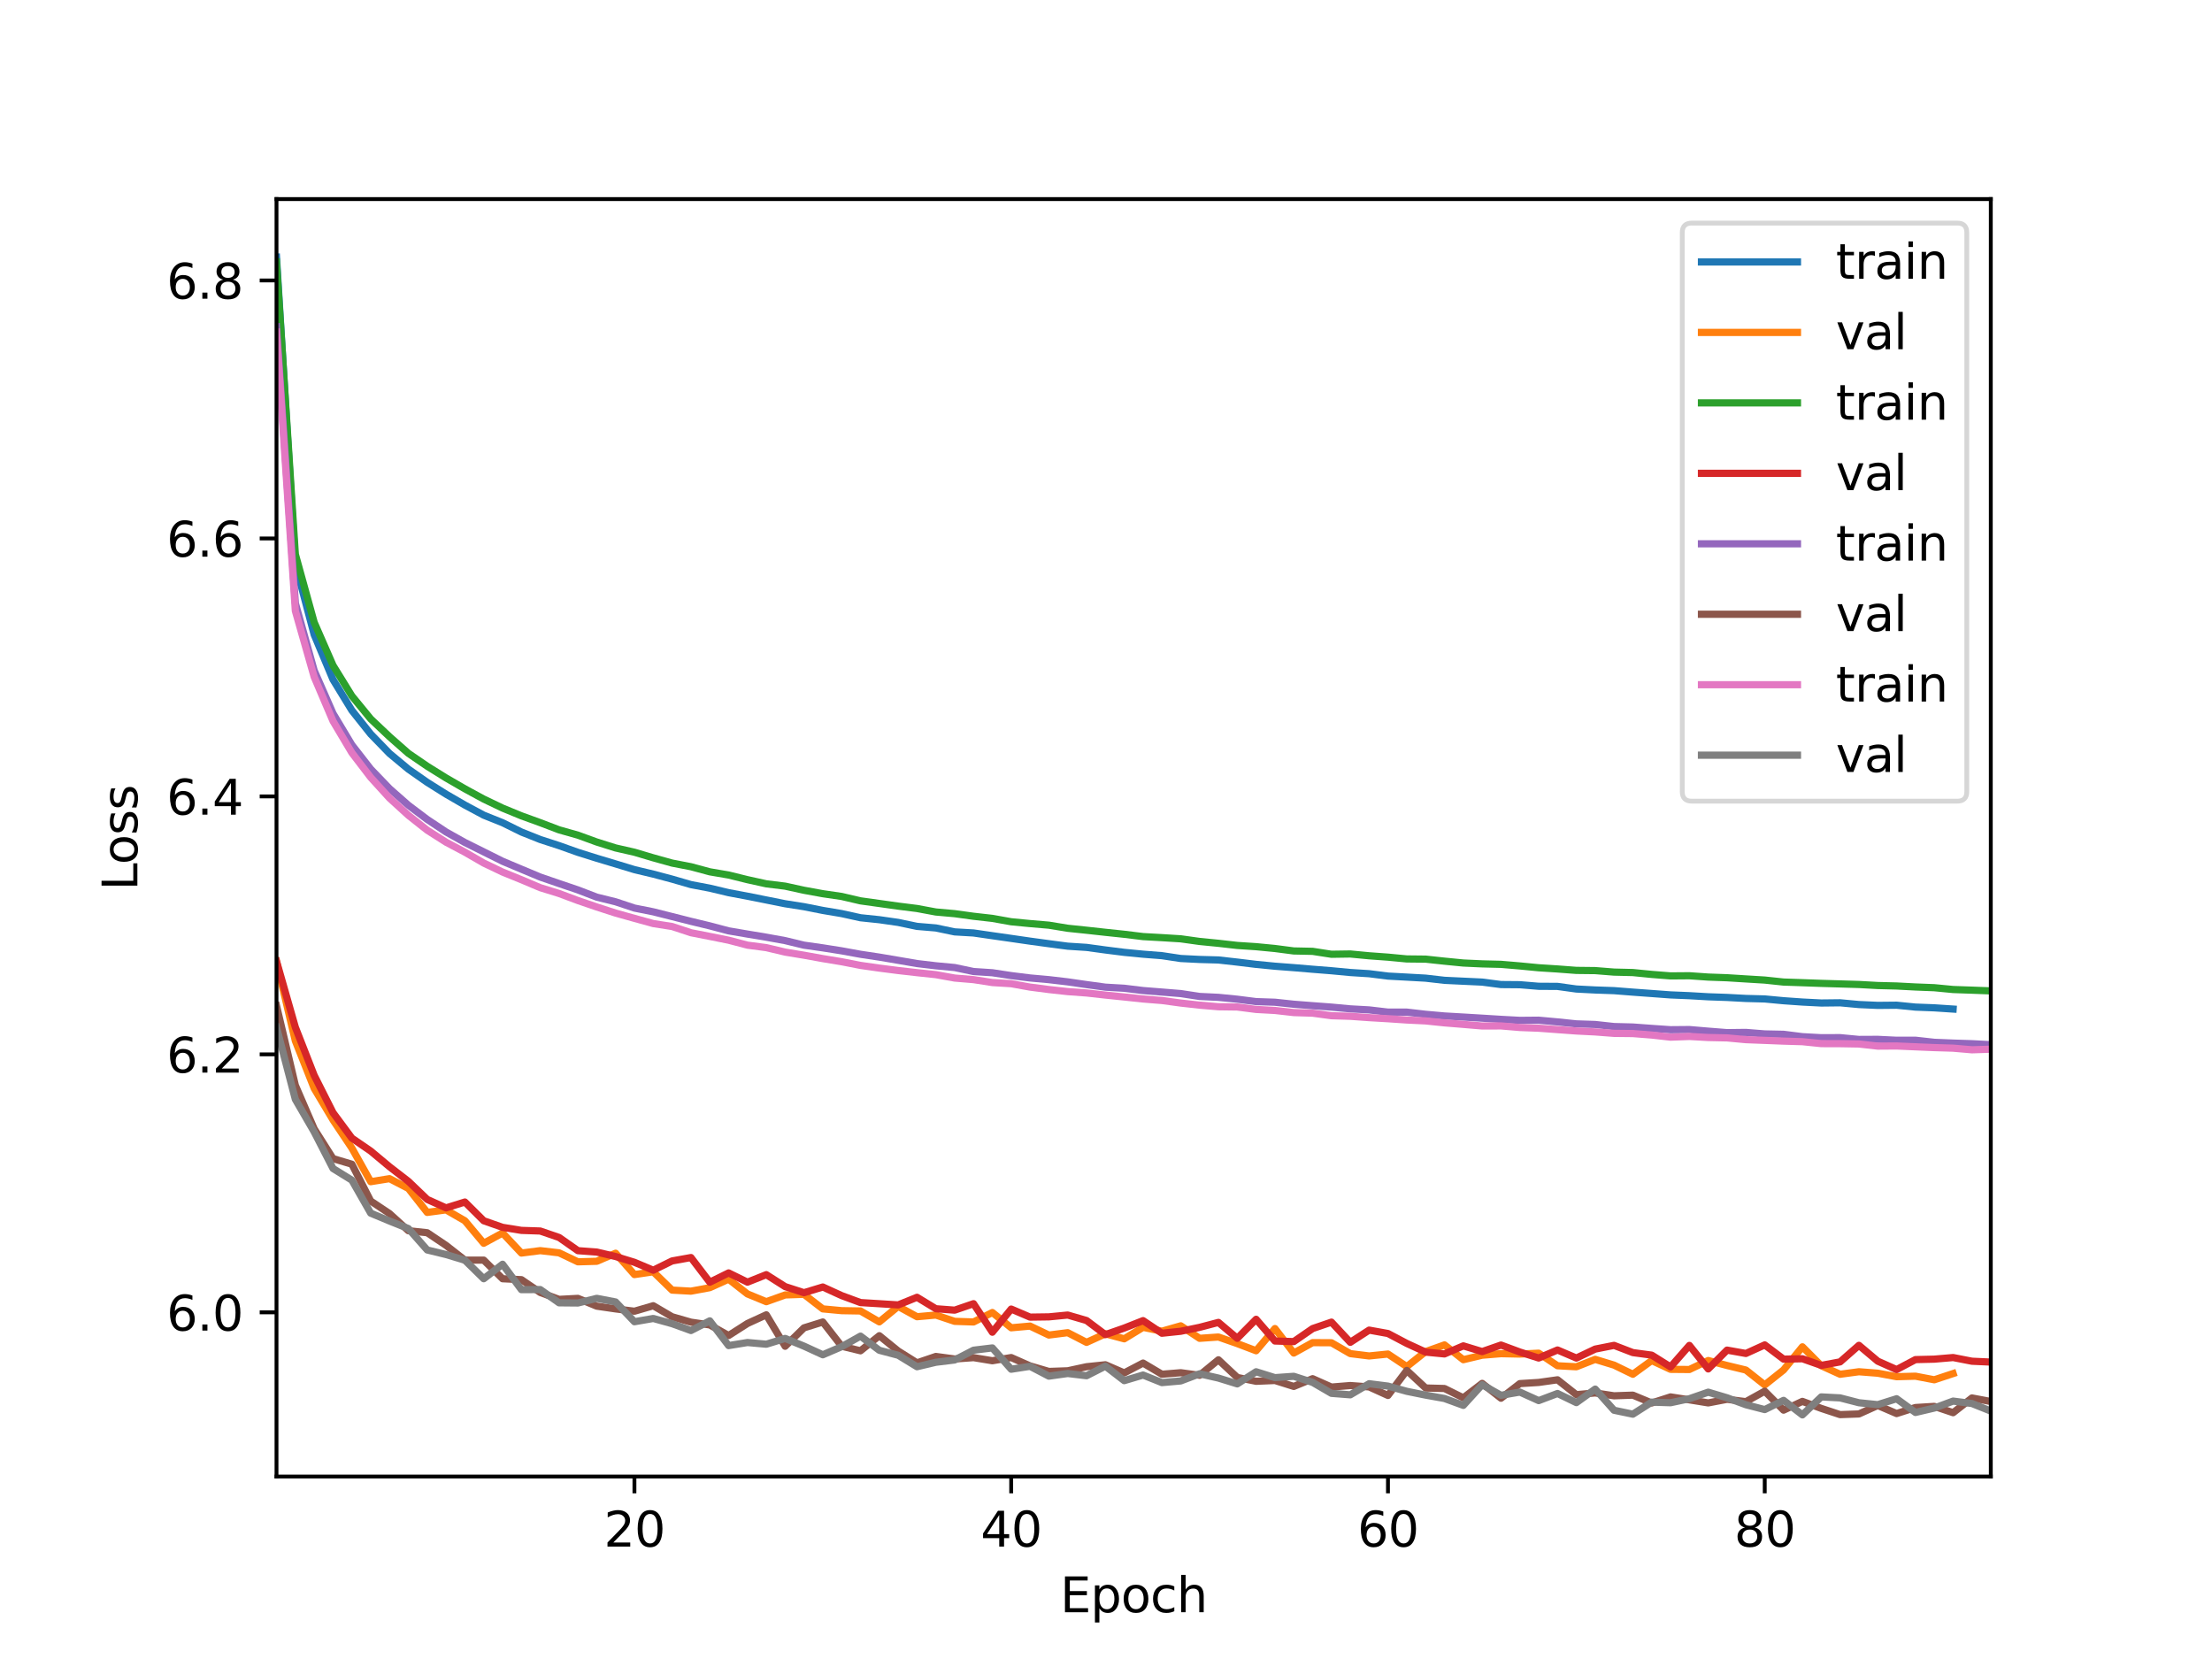 <?xml version="1.0" encoding="utf-8" standalone="no"?>
<!DOCTYPE svg PUBLIC "-//W3C//DTD SVG 1.1//EN"
  "http://www.w3.org/Graphics/SVG/1.1/DTD/svg11.dtd">
<svg xmlns:xlink="http://www.w3.org/1999/xlink" width="460.8pt" height="345.6pt" viewBox="0 0 460.8 345.6" xmlns="http://www.w3.org/2000/svg" version="1.1">
 <defs>
  <style type="text/css">*{stroke-linejoin: round; stroke-linecap: butt}</style>
 </defs>
 <g id="figure_1">
  <g id="patch_1">
   <path d="M 0 345.6 
L 460.8 345.6 
L 460.8 0 
L 0 0 
z
" style="fill: #ffffff"/>
  </g>
  <g id="axes_1">
   <g id="patch_2">
    <path d="M 57.6 307.584 
L 414.72 307.584 
L 414.72 41.472 
L 57.6 41.472 
z
" style="fill: #ffffff"/>
   </g>
   <g id="matplotlib.axis_1">
    <g id="xtick_1">
     <g id="line2d_1">
      <defs>
       <path id="m339aebf3b9" d="M 0 0 
L 0 3.5 
" style="stroke: #000000; stroke-width: 0.8"/>
      </defs>
      <g>
       <use xlink:href="#m339aebf3b9" x="132.164" y="307.584" style="stroke: #000000; stroke-width: 0.8"/>
      </g>
     </g>
     <g id="text_1">
      <!-- 20 -->
      <g transform="translate(125.801 322.182) scale(0.1 -0.1)">
       <defs>
        <path id="DejaVuSans-32" d="M 1228 531 
L 3431 531 
L 3431 0 
L 469 0 
L 469 531 
Q 828 903 1448 1529 
Q 2069 2156 2228 2338 
Q 2531 2678 2651 2914 
Q 2772 3150 2772 3378 
Q 2772 3750 2511 3984 
Q 2250 4219 1831 4219 
Q 1534 4219 1204 4116 
Q 875 4013 500 3803 
L 500 4441 
Q 881 4594 1212 4672 
Q 1544 4750 1819 4750 
Q 2544 4750 2975 4387 
Q 3406 4025 3406 3419 
Q 3406 3131 3298 2873 
Q 3191 2616 2906 2266 
Q 2828 2175 2409 1742 
Q 1991 1309 1228 531 
z
" transform="scale(0.016)"/>
        <path id="DejaVuSans-30" d="M 2034 4250 
Q 1547 4250 1301 3770 
Q 1056 3291 1056 2328 
Q 1056 1369 1301 889 
Q 1547 409 2034 409 
Q 2525 409 2770 889 
Q 3016 1369 3016 2328 
Q 3016 3291 2770 3770 
Q 2525 4250 2034 4250 
z
M 2034 4750 
Q 2819 4750 3233 4129 
Q 3647 3509 3647 2328 
Q 3647 1150 3233 529 
Q 2819 -91 2034 -91 
Q 1250 -91 836 529 
Q 422 1150 422 2328 
Q 422 3509 836 4129 
Q 1250 4750 2034 4750 
z
" transform="scale(0.016)"/>
       </defs>
       <use xlink:href="#DejaVuSans-32"/>
       <use xlink:href="#DejaVuSans-30" x="63.623"/>
      </g>
     </g>
    </g>
    <g id="xtick_2">
     <g id="line2d_2">
      <g>
       <use xlink:href="#m339aebf3b9" x="210.651" y="307.584" style="stroke: #000000; stroke-width: 0.8"/>
      </g>
     </g>
     <g id="text_2">
      <!-- 40 -->
      <g transform="translate(204.289 322.182) scale(0.1 -0.1)">
       <defs>
        <path id="DejaVuSans-34" d="M 2419 4116 
L 825 1625 
L 2419 1625 
L 2419 4116 
z
M 2253 4666 
L 3047 4666 
L 3047 1625 
L 3713 1625 
L 3713 1100 
L 3047 1100 
L 3047 0 
L 2419 0 
L 2419 1100 
L 313 1100 
L 313 1709 
L 2253 4666 
z
" transform="scale(0.016)"/>
       </defs>
       <use xlink:href="#DejaVuSans-34"/>
       <use xlink:href="#DejaVuSans-30" x="63.623"/>
      </g>
     </g>
    </g>
    <g id="xtick_3">
     <g id="line2d_3">
      <g>
       <use xlink:href="#m339aebf3b9" x="289.139" y="307.584" style="stroke: #000000; stroke-width: 0.8"/>
      </g>
     </g>
     <g id="text_3">
      <!-- 60 -->
      <g transform="translate(282.777 322.182) scale(0.1 -0.1)">
       <defs>
        <path id="DejaVuSans-36" d="M 2113 2584 
Q 1688 2584 1439 2293 
Q 1191 2003 1191 1497 
Q 1191 994 1439 701 
Q 1688 409 2113 409 
Q 2538 409 2786 701 
Q 3034 994 3034 1497 
Q 3034 2003 2786 2293 
Q 2538 2584 2113 2584 
z
M 3366 4563 
L 3366 3988 
Q 3128 4100 2886 4159 
Q 2644 4219 2406 4219 
Q 1781 4219 1451 3797 
Q 1122 3375 1075 2522 
Q 1259 2794 1537 2939 
Q 1816 3084 2150 3084 
Q 2853 3084 3261 2657 
Q 3669 2231 3669 1497 
Q 3669 778 3244 343 
Q 2819 -91 2113 -91 
Q 1303 -91 875 529 
Q 447 1150 447 2328 
Q 447 3434 972 4092 
Q 1497 4750 2381 4750 
Q 2619 4750 2861 4703 
Q 3103 4656 3366 4563 
z
" transform="scale(0.016)"/>
       </defs>
       <use xlink:href="#DejaVuSans-36"/>
       <use xlink:href="#DejaVuSans-30" x="63.623"/>
      </g>
     </g>
    </g>
    <g id="xtick_4">
     <g id="line2d_4">
      <g>
       <use xlink:href="#m339aebf3b9" x="367.627" y="307.584" style="stroke: #000000; stroke-width: 0.8"/>
      </g>
     </g>
     <g id="text_4">
      <!-- 80 -->
      <g transform="translate(361.265 322.182) scale(0.1 -0.1)">
       <defs>
        <path id="DejaVuSans-38" d="M 2034 2216 
Q 1584 2216 1326 1975 
Q 1069 1734 1069 1313 
Q 1069 891 1326 650 
Q 1584 409 2034 409 
Q 2484 409 2743 651 
Q 3003 894 3003 1313 
Q 3003 1734 2745 1975 
Q 2488 2216 2034 2216 
z
M 1403 2484 
Q 997 2584 770 2862 
Q 544 3141 544 3541 
Q 544 4100 942 4425 
Q 1341 4750 2034 4750 
Q 2731 4750 3128 4425 
Q 3525 4100 3525 3541 
Q 3525 3141 3298 2862 
Q 3072 2584 2669 2484 
Q 3125 2378 3379 2068 
Q 3634 1759 3634 1313 
Q 3634 634 3220 271 
Q 2806 -91 2034 -91 
Q 1263 -91 848 271 
Q 434 634 434 1313 
Q 434 1759 690 2068 
Q 947 2378 1403 2484 
z
M 1172 3481 
Q 1172 3119 1398 2916 
Q 1625 2713 2034 2713 
Q 2441 2713 2670 2916 
Q 2900 3119 2900 3481 
Q 2900 3844 2670 4047 
Q 2441 4250 2034 4250 
Q 1625 4250 1398 4047 
Q 1172 3844 1172 3481 
z
" transform="scale(0.016)"/>
       </defs>
       <use xlink:href="#DejaVuSans-38"/>
       <use xlink:href="#DejaVuSans-30" x="63.623"/>
      </g>
     </g>
    </g>
    <g id="text_5">
     <!-- Epoch -->
     <g transform="translate(220.849 335.861) scale(0.1 -0.1)">
      <defs>
       <path id="DejaVuSans-45" d="M 628 4666 
L 3578 4666 
L 3578 4134 
L 1259 4134 
L 1259 2753 
L 3481 2753 
L 3481 2222 
L 1259 2222 
L 1259 531 
L 3634 531 
L 3634 0 
L 628 0 
L 628 4666 
z
" transform="scale(0.016)"/>
       <path id="DejaVuSans-70" d="M 1159 525 
L 1159 -1331 
L 581 -1331 
L 581 3500 
L 1159 3500 
L 1159 2969 
Q 1341 3281 1617 3432 
Q 1894 3584 2278 3584 
Q 2916 3584 3314 3078 
Q 3713 2572 3713 1747 
Q 3713 922 3314 415 
Q 2916 -91 2278 -91 
Q 1894 -91 1617 61 
Q 1341 213 1159 525 
z
M 3116 1747 
Q 3116 2381 2855 2742 
Q 2594 3103 2138 3103 
Q 1681 3103 1420 2742 
Q 1159 2381 1159 1747 
Q 1159 1113 1420 752 
Q 1681 391 2138 391 
Q 2594 391 2855 752 
Q 3116 1113 3116 1747 
z
" transform="scale(0.016)"/>
       <path id="DejaVuSans-6f" d="M 1959 3097 
Q 1497 3097 1228 2736 
Q 959 2375 959 1747 
Q 959 1119 1226 758 
Q 1494 397 1959 397 
Q 2419 397 2687 759 
Q 2956 1122 2956 1747 
Q 2956 2369 2687 2733 
Q 2419 3097 1959 3097 
z
M 1959 3584 
Q 2709 3584 3137 3096 
Q 3566 2609 3566 1747 
Q 3566 888 3137 398 
Q 2709 -91 1959 -91 
Q 1206 -91 779 398 
Q 353 888 353 1747 
Q 353 2609 779 3096 
Q 1206 3584 1959 3584 
z
" transform="scale(0.016)"/>
       <path id="DejaVuSans-63" d="M 3122 3366 
L 3122 2828 
Q 2878 2963 2633 3030 
Q 2388 3097 2138 3097 
Q 1578 3097 1268 2742 
Q 959 2388 959 1747 
Q 959 1106 1268 751 
Q 1578 397 2138 397 
Q 2388 397 2633 464 
Q 2878 531 3122 666 
L 3122 134 
Q 2881 22 2623 -34 
Q 2366 -91 2075 -91 
Q 1284 -91 818 406 
Q 353 903 353 1747 
Q 353 2603 823 3093 
Q 1294 3584 2113 3584 
Q 2378 3584 2631 3529 
Q 2884 3475 3122 3366 
z
" transform="scale(0.016)"/>
       <path id="DejaVuSans-68" d="M 3513 2113 
L 3513 0 
L 2938 0 
L 2938 2094 
Q 2938 2591 2744 2837 
Q 2550 3084 2163 3084 
Q 1697 3084 1428 2787 
Q 1159 2491 1159 1978 
L 1159 0 
L 581 0 
L 581 4863 
L 1159 4863 
L 1159 2956 
Q 1366 3272 1645 3428 
Q 1925 3584 2291 3584 
Q 2894 3584 3203 3211 
Q 3513 2838 3513 2113 
z
" transform="scale(0.016)"/>
      </defs>
      <use xlink:href="#DejaVuSans-45"/>
      <use xlink:href="#DejaVuSans-70" x="63.184"/>
      <use xlink:href="#DejaVuSans-6f" x="126.66"/>
      <use xlink:href="#DejaVuSans-63" x="187.842"/>
      <use xlink:href="#DejaVuSans-68" x="242.822"/>
     </g>
    </g>
   </g>
   <g id="matplotlib.axis_2">
    <g id="ytick_1">
     <g id="line2d_5">
      <defs>
       <path id="mb0c430138a" d="M 0 0 
L -3.5 0 
" style="stroke: #000000; stroke-width: 0.8"/>
      </defs>
      <g>
       <use xlink:href="#mb0c430138a" x="57.6" y="273.384" style="stroke: #000000; stroke-width: 0.8"/>
      </g>
     </g>
     <g id="text_6">
      <!-- 6.0 -->
      <g transform="translate(34.697 277.183) scale(0.1 -0.1)">
       <defs>
        <path id="DejaVuSans-2e" d="M 684 794 
L 1344 794 
L 1344 0 
L 684 0 
L 684 794 
z
" transform="scale(0.016)"/>
       </defs>
       <use xlink:href="#DejaVuSans-36"/>
       <use xlink:href="#DejaVuSans-2e" x="63.623"/>
       <use xlink:href="#DejaVuSans-30" x="95.41"/>
      </g>
     </g>
    </g>
    <g id="ytick_2">
     <g id="line2d_6">
      <g>
       <use xlink:href="#mb0c430138a" x="57.6" y="219.644" style="stroke: #000000; stroke-width: 0.8"/>
      </g>
     </g>
     <g id="text_7">
      <!-- 6.2 -->
      <g transform="translate(34.697 223.444) scale(0.1 -0.1)">
       <use xlink:href="#DejaVuSans-36"/>
       <use xlink:href="#DejaVuSans-2e" x="63.623"/>
       <use xlink:href="#DejaVuSans-32" x="95.41"/>
      </g>
     </g>
    </g>
    <g id="ytick_3">
     <g id="line2d_7">
      <g>
       <use xlink:href="#mb0c430138a" x="57.6" y="165.905" style="stroke: #000000; stroke-width: 0.8"/>
      </g>
     </g>
     <g id="text_8">
      <!-- 6.4 -->
      <g transform="translate(34.697 169.704) scale(0.1 -0.1)">
       <use xlink:href="#DejaVuSans-36"/>
       <use xlink:href="#DejaVuSans-2e" x="63.623"/>
       <use xlink:href="#DejaVuSans-34" x="95.41"/>
      </g>
     </g>
    </g>
    <g id="ytick_4">
     <g id="line2d_8">
      <g>
       <use xlink:href="#mb0c430138a" x="57.6" y="112.166" style="stroke: #000000; stroke-width: 0.8"/>
      </g>
     </g>
     <g id="text_9">
      <!-- 6.6 -->
      <g transform="translate(34.697 115.965) scale(0.1 -0.1)">
       <use xlink:href="#DejaVuSans-36"/>
       <use xlink:href="#DejaVuSans-2e" x="63.623"/>
       <use xlink:href="#DejaVuSans-36" x="95.41"/>
      </g>
     </g>
    </g>
    <g id="ytick_5">
     <g id="line2d_9">
      <g>
       <use xlink:href="#mb0c430138a" x="57.6" y="58.427" style="stroke: #000000; stroke-width: 0.8"/>
      </g>
     </g>
     <g id="text_10">
      <!-- 6.8 -->
      <g transform="translate(34.697 62.226) scale(0.1 -0.1)">
       <use xlink:href="#DejaVuSans-36"/>
       <use xlink:href="#DejaVuSans-2e" x="63.623"/>
       <use xlink:href="#DejaVuSans-38" x="95.41"/>
      </g>
     </g>
    </g>
    <g id="text_11">
     <!-- Loss -->
     <g transform="translate(28.617 185.495) rotate(-90) scale(0.1 -0.1)">
      <defs>
       <path id="DejaVuSans-4c" d="M 628 4666 
L 1259 4666 
L 1259 531 
L 3531 531 
L 3531 0 
L 628 0 
L 628 4666 
z
" transform="scale(0.016)"/>
       <path id="DejaVuSans-73" d="M 2834 3397 
L 2834 2853 
Q 2591 2978 2328 3040 
Q 2066 3103 1784 3103 
Q 1356 3103 1142 2972 
Q 928 2841 928 2578 
Q 928 2378 1081 2264 
Q 1234 2150 1697 2047 
L 1894 2003 
Q 2506 1872 2764 1633 
Q 3022 1394 3022 966 
Q 3022 478 2636 193 
Q 2250 -91 1575 -91 
Q 1294 -91 989 -36 
Q 684 19 347 128 
L 347 722 
Q 666 556 975 473 
Q 1284 391 1588 391 
Q 1994 391 2212 530 
Q 2431 669 2431 922 
Q 2431 1156 2273 1281 
Q 2116 1406 1581 1522 
L 1381 1569 
Q 847 1681 609 1914 
Q 372 2147 372 2553 
Q 372 3047 722 3315 
Q 1072 3584 1716 3584 
Q 2034 3584 2315 3537 
Q 2597 3491 2834 3397 
z
" transform="scale(0.016)"/>
      </defs>
      <use xlink:href="#DejaVuSans-4c"/>
      <use xlink:href="#DejaVuSans-6f" x="53.963"/>
      <use xlink:href="#DejaVuSans-73" x="115.145"/>
      <use xlink:href="#DejaVuSans-73" x="167.244"/>
     </g>
    </g>
   </g>
   <g id="line2d_10">
    <path d="M 57.6 53.568 
L 61.524 117.425 
L 65.449 132.219 
L 69.373 141.564 
L 73.298 147.985 
L 77.222 152.917 
L 81.146 156.962 
L 85.071 160.227 
L 88.995 162.974 
L 92.92 165.438 
L 96.844 167.711 
L 100.768 169.814 
L 104.693 171.384 
L 108.617 173.322 
L 112.542 174.886 
L 116.466 176.16 
L 120.39 177.559 
L 124.315 178.79 
L 128.239 179.966 
L 132.164 181.161 
L 136.088 182.096 
L 140.012 183.139 
L 143.937 184.279 
L 147.861 185.024 
L 151.785 185.959 
L 155.71 186.695 
L 159.634 187.481 
L 163.559 188.266 
L 167.483 188.881 
L 171.407 189.657 
L 175.332 190.319 
L 179.256 191.183 
L 183.181 191.593 
L 187.105 192.154 
L 191.029 192.98 
L 194.954 193.31 
L 198.878 194.128 
L 202.803 194.354 
L 206.727 194.925 
L 210.651 195.487 
L 214.576 196.056 
L 218.5 196.591 
L 222.425 197.107 
L 226.349 197.361 
L 230.273 197.897 
L 234.198 198.393 
L 238.122 198.774 
L 242.047 199.082 
L 245.971 199.674 
L 249.895 199.871 
L 253.82 199.98 
L 257.744 200.42 
L 261.669 200.898 
L 265.593 201.28 
L 269.517 201.58 
L 273.442 201.91 
L 277.366 202.222 
L 281.291 202.592 
L 285.215 202.841 
L 289.139 203.337 
L 293.064 203.548 
L 296.988 203.768 
L 300.913 204.22 
L 304.837 204.405 
L 308.761 204.589 
L 312.686 205.1 
L 316.61 205.133 
L 320.535 205.461 
L 324.459 205.486 
L 328.383 206.031 
L 332.308 206.231 
L 336.232 206.369 
L 340.156 206.678 
L 344.081 206.965 
L 348.005 207.256 
L 351.93 207.42 
L 355.854 207.648 
L 359.778 207.785 
L 363.703 207.996 
L 367.627 208.099 
L 371.552 208.468 
L 375.476 208.744 
L 379.4 208.944 
L 383.325 208.9 
L 387.249 209.265 
L 391.174 209.441 
L 395.098 209.403 
L 399.022 209.796 
L 402.947 209.948 
L 406.871 210.207 
" clip-path="url(#p0aec93b934)" style="fill: none; stroke: #1f77b4; stroke-width: 1.5; stroke-linecap: square"/>
   </g>
   <g id="line2d_11">
    <path d="M 57.6 200.281 
L 61.524 216.828 
L 65.449 226.728 
L 69.373 233.307 
L 73.298 239.169 
L 77.222 246.166 
L 81.146 245.536 
L 85.071 247.573 
L 88.995 252.565 
L 92.92 252.041 
L 96.844 254.307 
L 100.768 258.994 
L 104.693 256.859 
L 108.617 261.033 
L 112.542 260.531 
L 116.466 260.988 
L 120.39 262.86 
L 124.315 262.751 
L 128.239 261.07 
L 132.164 265.518 
L 136.088 264.937 
L 140.012 268.753 
L 143.937 268.971 
L 147.861 268.244 
L 151.785 266.476 
L 155.71 269.551 
L 159.634 271.166 
L 163.559 269.761 
L 167.483 269.628 
L 171.407 272.665 
L 175.332 273.034 
L 179.256 273.1 
L 183.181 275.369 
L 187.105 272.148 
L 191.029 274.298 
L 194.954 273.948 
L 198.878 275.26 
L 202.803 275.389 
L 206.727 273.42 
L 210.651 276.602 
L 214.576 276.249 
L 218.5 278.116 
L 222.425 277.62 
L 226.349 279.639 
L 230.273 277.856 
L 234.198 278.899 
L 238.122 276.507 
L 242.047 277.311 
L 245.971 276.193 
L 249.895 278.798 
L 253.82 278.524 
L 257.744 279.894 
L 261.669 281.386 
L 265.593 276.761 
L 269.517 281.865 
L 273.442 279.696 
L 277.366 279.72 
L 281.291 281.985 
L 285.215 282.469 
L 289.139 282.07 
L 293.064 284.683 
L 296.988 281.561 
L 300.913 280.167 
L 304.837 283.25 
L 308.761 282.315 
L 312.686 281.996 
L 316.61 282.078 
L 320.535 281.891 
L 324.459 284.512 
L 328.383 284.724 
L 332.308 283.182 
L 336.232 284.378 
L 340.156 286.284 
L 344.081 283.427 
L 348.005 285.258 
L 351.93 285.293 
L 355.854 283.421 
L 359.778 284.457 
L 363.703 285.404 
L 367.627 288.505 
L 371.552 285.382 
L 375.476 280.565 
L 379.4 284.502 
L 383.325 286.284 
L 387.249 285.758 
L 391.174 286.064 
L 395.098 286.791 
L 399.022 286.685 
L 402.947 287.434 
L 406.871 286.137 
" clip-path="url(#p0aec93b934)" style="fill: none; stroke: #ff7f0e; stroke-width: 1.5; stroke-linecap: square"/>
   </g>
   <g id="line2d_12">
    <path d="M 57.6 54.568 
L 61.524 115.453 
L 65.449 129.641 
L 69.373 138.617 
L 73.298 144.975 
L 77.222 149.766 
L 81.146 153.478 
L 85.071 156.936 
L 88.995 159.621 
L 92.92 162.063 
L 96.844 164.33 
L 100.768 166.461 
L 104.693 168.338 
L 108.617 169.952 
L 112.542 171.377 
L 116.466 172.87 
L 120.39 173.979 
L 124.315 175.408 
L 128.239 176.641 
L 132.164 177.534 
L 136.088 178.701 
L 140.012 179.795 
L 143.937 180.556 
L 147.861 181.613 
L 151.785 182.283 
L 155.71 183.251 
L 159.634 184.116 
L 163.559 184.599 
L 167.483 185.459 
L 171.407 186.175 
L 175.332 186.749 
L 179.256 187.663 
L 183.181 188.21 
L 187.105 188.762 
L 191.029 189.255 
L 194.954 189.984 
L 198.878 190.334 
L 202.803 190.874 
L 206.727 191.318 
L 210.651 192.018 
L 214.576 192.397 
L 218.5 192.731 
L 222.425 193.375 
L 226.349 193.784 
L 230.273 194.216 
L 234.198 194.628 
L 238.122 195.109 
L 242.047 195.328 
L 245.971 195.573 
L 249.895 196.12 
L 253.82 196.507 
L 257.744 196.952 
L 261.669 197.21 
L 265.593 197.589 
L 269.517 198.1 
L 273.442 198.182 
L 277.366 198.79 
L 281.291 198.732 
L 285.215 199.107 
L 289.139 199.392 
L 293.064 199.764 
L 296.988 199.805 
L 300.913 200.228 
L 304.837 200.613 
L 308.761 200.793 
L 312.686 200.891 
L 316.61 201.222 
L 320.535 201.602 
L 324.459 201.853 
L 328.383 202.15 
L 332.308 202.193 
L 336.232 202.505 
L 340.156 202.601 
L 344.081 202.988 
L 348.005 203.297 
L 351.93 203.267 
L 355.854 203.541 
L 359.778 203.682 
L 363.703 203.928 
L 367.627 204.165 
L 371.552 204.579 
L 375.476 204.713 
L 379.4 204.855 
L 383.325 204.969 
L 387.249 205.084 
L 391.174 205.3 
L 395.098 205.4 
L 399.022 205.604 
L 402.947 205.757 
L 406.871 206.133 
L 410.796 206.269 
L 414.72 206.419 
L 418.644 206.647 
L 422.569 206.875 
L 426.493 206.794 
L 430.418 207.072 
L 434.342 207.181 
L 438.266 207.304 
L 442.191 207.385 
L 446.115 207.604 
" clip-path="url(#p0aec93b934)" style="fill: none; stroke: #2ca02c; stroke-width: 1.5; stroke-linecap: square"/>
   </g>
   <g id="line2d_13">
    <path d="M 57.6 200.239 
L 61.524 213.994 
L 65.449 224.016 
L 69.373 231.796 
L 73.298 237.092 
L 77.222 239.785 
L 81.146 243.059 
L 85.071 246.094 
L 88.995 249.858 
L 92.92 251.627 
L 96.844 250.404 
L 100.768 254.305 
L 104.693 255.676 
L 108.617 256.311 
L 112.542 256.442 
L 116.466 257.787 
L 120.39 260.538 
L 124.315 260.827 
L 128.239 261.756 
L 132.164 262.959 
L 136.088 264.61 
L 140.012 262.676 
L 143.937 261.969 
L 147.861 267.106 
L 151.785 265.174 
L 155.71 267.099 
L 159.634 265.533 
L 163.559 268.026 
L 167.483 269.293 
L 171.407 268.106 
L 175.332 269.9 
L 179.256 271.348 
L 183.181 271.588 
L 187.105 271.835 
L 191.029 270.248 
L 194.954 272.633 
L 198.878 272.929 
L 202.803 271.582 
L 206.727 277.524 
L 210.651 272.702 
L 214.576 274.379 
L 218.5 274.326 
L 222.425 273.945 
L 226.349 275.085 
L 230.273 278.03 
L 234.198 276.66 
L 238.122 275.109 
L 242.047 277.738 
L 245.971 277.327 
L 249.895 276.512 
L 253.82 275.481 
L 257.744 278.797 
L 261.669 274.831 
L 265.593 279.358 
L 269.517 279.479 
L 273.442 276.767 
L 277.366 275.423 
L 281.291 279.629 
L 285.215 277.086 
L 289.139 277.793 
L 293.064 279.862 
L 296.988 281.669 
L 300.913 282.05 
L 304.837 280.369 
L 308.761 281.562 
L 312.686 280.196 
L 316.61 281.648 
L 320.535 282.902 
L 324.459 281.227 
L 328.383 282.905 
L 332.308 281.041 
L 336.232 280.264 
L 340.156 281.771 
L 344.081 282.298 
L 348.005 284.755 
L 351.93 280.275 
L 355.854 285.176 
L 359.778 281.253 
L 363.703 281.953 
L 367.627 280.167 
L 371.552 283.133 
L 375.476 283.053 
L 379.4 284.436 
L 383.325 283.705 
L 387.249 280.258 
L 391.174 283.56 
L 395.098 285.308 
L 399.022 283.23 
L 402.947 283.135 
L 406.871 282.801 
L 410.796 283.568 
L 414.72 283.747 
L 418.644 283.723 
L 422.569 283.663 
L 426.493 284.389 
L 430.418 285.567 
L 434.342 285.077 
L 438.266 283.027 
L 442.191 285.852 
L 446.115 287.113 
" clip-path="url(#p0aec93b934)" style="fill: none; stroke: #d62728; stroke-width: 1.5; stroke-linecap: square"/>
   </g>
   <g id="line2d_14">
    <path d="M 57.6 68.083 
L 61.524 125.64 
L 65.449 139.683 
L 69.373 148.627 
L 73.298 155.175 
L 77.222 160.21 
L 81.146 164.291 
L 85.071 167.747 
L 88.995 170.703 
L 92.92 173.313 
L 96.844 175.507 
L 100.768 177.46 
L 104.693 179.415 
L 108.617 181.068 
L 112.542 182.707 
L 116.466 184.057 
L 120.39 185.386 
L 124.315 186.892 
L 128.239 187.859 
L 132.164 189.165 
L 136.088 189.948 
L 140.012 190.937 
L 143.937 191.931 
L 147.861 192.875 
L 151.785 193.913 
L 155.71 194.584 
L 159.634 195.237 
L 163.559 195.948 
L 167.483 196.896 
L 171.407 197.456 
L 175.332 198.076 
L 179.256 198.793 
L 183.181 199.383 
L 187.105 200.049 
L 191.029 200.726 
L 194.954 201.191 
L 198.878 201.558 
L 202.803 202.386 
L 206.727 202.641 
L 210.651 203.238 
L 214.576 203.727 
L 218.5 204.079 
L 222.425 204.54 
L 226.349 205.108 
L 230.273 205.646 
L 234.198 205.872 
L 238.122 206.35 
L 242.047 206.661 
L 245.971 206.98 
L 249.895 207.579 
L 253.82 207.767 
L 257.744 208.154 
L 261.669 208.653 
L 265.593 208.783 
L 269.517 209.202 
L 273.442 209.506 
L 277.366 209.799 
L 281.291 210.165 
L 285.215 210.381 
L 289.139 210.842 
L 293.064 210.843 
L 296.988 211.297 
L 300.913 211.646 
L 304.837 211.872 
L 308.761 212.106 
L 312.686 212.35 
L 316.61 212.562 
L 320.535 212.527 
L 324.459 212.883 
L 328.383 213.29 
L 332.308 213.419 
L 336.232 213.848 
L 340.156 213.947 
L 344.081 214.236 
L 348.005 214.509 
L 351.93 214.475 
L 355.854 214.809 
L 359.778 215.118 
L 363.703 215.071 
L 367.627 215.383 
L 371.552 215.462 
L 375.476 215.959 
L 379.4 216.175 
L 383.325 216.161 
L 387.249 216.535 
L 391.174 216.516 
L 395.098 216.705 
L 399.022 216.696 
L 402.947 217.133 
L 406.871 217.296 
L 410.796 217.422 
L 414.72 217.631 
L 418.644 217.765 
L 422.569 217.859 
L 426.493 217.943 
L 430.418 218.236 
L 434.342 218.4 
L 438.266 218.549 
L 442.191 218.586 
L 446.115 218.874 
" clip-path="url(#p0aec93b934)" style="fill: none; stroke: #9467bd; stroke-width: 1.5; stroke-linecap: square"/>
   </g>
   <g id="line2d_15">
    <path d="M 57.6 209.503 
L 61.524 226.085 
L 65.449 235.159 
L 69.373 241.356 
L 73.298 242.528 
L 77.222 250.194 
L 81.146 252.816 
L 85.071 256.378 
L 88.995 256.799 
L 92.92 259.435 
L 96.844 262.507 
L 100.768 262.506 
L 104.693 266.386 
L 108.617 266.576 
L 112.542 269.249 
L 116.466 270.684 
L 120.39 270.474 
L 124.315 272.096 
L 128.239 272.668 
L 132.164 273.152 
L 136.088 272.008 
L 140.012 274.304 
L 143.937 275.433 
L 147.861 276.006 
L 151.785 278.215 
L 155.71 275.708 
L 159.634 273.902 
L 163.559 280.451 
L 167.483 276.617 
L 171.407 275.395 
L 175.332 280.441 
L 179.256 281.394 
L 183.181 278.252 
L 187.105 281.441 
L 191.029 283.904 
L 194.954 282.573 
L 198.878 283.102 
L 202.803 282.819 
L 206.727 283.467 
L 210.651 282.803 
L 214.576 284.541 
L 218.5 285.694 
L 222.425 285.56 
L 226.349 284.714 
L 230.273 284.304 
L 234.198 286.005 
L 238.122 283.95 
L 242.047 286.281 
L 245.971 285.961 
L 249.895 286.497 
L 253.82 283.27 
L 257.744 286.947 
L 261.669 287.749 
L 265.593 287.582 
L 269.517 288.817 
L 273.442 287.205 
L 277.366 288.949 
L 281.291 288.632 
L 285.215 288.918 
L 289.139 290.701 
L 293.064 285.489 
L 296.988 289.144 
L 300.913 289.25 
L 304.837 291.194 
L 308.761 288.184 
L 312.686 291.275 
L 316.61 288.23 
L 320.535 287.988 
L 324.459 287.435 
L 328.383 290.537 
L 332.308 290.172 
L 336.232 290.771 
L 340.156 290.634 
L 344.081 292.267 
L 348.005 291.002 
L 351.93 291.614 
L 355.854 292.251 
L 359.778 291.501 
L 363.703 291.992 
L 367.627 289.812 
L 371.552 293.758 
L 375.476 291.934 
L 379.4 293.394 
L 383.325 294.692 
L 387.249 294.552 
L 391.174 292.782 
L 395.098 294.469 
L 399.022 293.213 
L 402.947 292.972 
L 406.871 294.291 
L 410.796 291.22 
L 414.72 291.96 
L 418.644 294.038 
L 422.569 295.488 
L 426.493 293.539 
L 430.418 290.026 
L 434.342 294.901 
L 438.266 291.286 
L 442.191 295.44 
L 446.115 294.334 
" clip-path="url(#p0aec93b934)" style="fill: none; stroke: #8c564b; stroke-width: 1.5; stroke-linecap: square"/>
   </g>
   <g id="line2d_16">
    <path d="M 57.6 69.191 
L 61.524 127.253 
L 65.449 141.017 
L 69.373 150.22 
L 73.298 156.812 
L 77.222 161.944 
L 81.146 166.259 
L 85.071 169.841 
L 88.995 172.945 
L 92.92 175.446 
L 96.844 177.524 
L 100.768 179.789 
L 104.693 181.664 
L 108.617 183.259 
L 112.542 184.919 
L 116.466 186.132 
L 120.39 187.598 
L 124.315 188.941 
L 128.239 190.212 
L 132.164 191.311 
L 136.088 192.394 
L 140.012 193.008 
L 143.937 194.303 
L 147.861 195.074 
L 151.785 195.862 
L 155.71 196.893 
L 159.634 197.409 
L 163.559 198.339 
L 167.483 198.986 
L 171.407 199.697 
L 175.332 200.345 
L 179.256 201.112 
L 183.181 201.673 
L 187.105 202.177 
L 191.029 202.624 
L 194.954 203.037 
L 198.878 203.746 
L 202.803 204.074 
L 206.727 204.683 
L 210.651 204.923 
L 214.576 205.629 
L 218.5 206.139 
L 222.425 206.569 
L 226.349 206.853 
L 230.273 207.288 
L 234.198 207.691 
L 238.122 208.108 
L 242.047 208.421 
L 245.971 208.955 
L 249.895 209.391 
L 253.82 209.723 
L 257.744 209.775 
L 261.669 210.281 
L 265.593 210.495 
L 269.517 210.937 
L 273.442 211.06 
L 277.366 211.591 
L 281.291 211.712 
L 285.215 211.99 
L 289.139 212.219 
L 293.064 212.484 
L 296.988 212.674 
L 300.913 213.079 
L 304.837 213.396 
L 308.761 213.728 
L 312.686 213.716 
L 316.61 214.046 
L 320.535 214.194 
L 324.459 214.483 
L 328.383 214.771 
L 332.308 214.968 
L 336.232 215.267 
L 340.156 215.31 
L 344.081 215.616 
L 348.005 216.057 
L 351.93 215.913 
L 355.854 216.132 
L 359.778 216.213 
L 363.703 216.578 
L 367.627 216.729 
L 371.552 216.884 
L 375.476 217 
L 379.4 217.403 
L 383.325 217.414 
L 387.249 217.482 
L 391.174 217.924 
L 395.098 217.897 
L 399.022 218.069 
L 402.947 218.233 
L 406.871 218.35 
L 410.796 218.69 
L 414.72 218.563 
" clip-path="url(#p0aec93b934)" style="fill: none; stroke: #e377c2; stroke-width: 1.5; stroke-linecap: square"/>
   </g>
   <g id="line2d_17">
    <path d="M 57.6 213.999 
L 61.524 229.01 
L 65.449 235.79 
L 69.373 243.422 
L 73.298 245.849 
L 77.222 252.725 
L 81.146 254.361 
L 85.071 255.933 
L 88.995 260.39 
L 92.92 261.343 
L 96.844 262.526 
L 100.768 266.381 
L 104.693 263.366 
L 108.617 268.658 
L 112.542 268.636 
L 116.466 271.401 
L 120.39 271.438 
L 124.315 270.468 
L 128.239 271.221 
L 132.164 275.34 
L 136.088 274.662 
L 140.012 275.75 
L 143.937 277.172 
L 147.861 275.159 
L 151.785 280.312 
L 155.71 279.672 
L 159.634 280.023 
L 163.559 278.82 
L 167.483 280.423 
L 171.407 282.225 
L 175.332 280.54 
L 179.256 278.341 
L 183.181 281.292 
L 187.105 282.323 
L 191.029 284.713 
L 194.954 283.784 
L 198.878 283.308 
L 202.803 281.274 
L 206.727 280.797 
L 210.651 285.232 
L 214.576 284.63 
L 218.5 286.675 
L 222.425 286.124 
L 226.349 286.59 
L 230.273 284.597 
L 234.198 287.615 
L 238.122 286.447 
L 242.047 288.02 
L 245.971 287.673 
L 249.895 286.187 
L 253.82 287.077 
L 257.744 288.287 
L 261.669 285.762 
L 265.593 286.989 
L 269.517 286.708 
L 273.442 287.975 
L 277.366 290.26 
L 281.291 290.566 
L 285.215 288.253 
L 289.139 288.748 
L 293.064 289.836 
L 296.988 290.63 
L 300.913 291.333 
L 304.837 292.765 
L 308.761 288.454 
L 312.686 290.668 
L 316.61 289.995 
L 320.535 291.771 
L 324.459 290.29 
L 328.383 292.19 
L 332.308 289.373 
L 336.232 293.782 
L 340.156 294.598 
L 344.081 292.09 
L 348.005 292.214 
L 351.93 291.379 
L 355.854 290.017 
L 359.778 291.187 
L 363.703 292.632 
L 367.627 293.642 
L 371.552 291.723 
L 375.476 294.748 
L 379.4 291 
L 383.325 291.206 
L 387.249 292.217 
L 391.174 292.616 
L 395.098 291.384 
L 399.022 294.242 
L 402.947 293.323 
L 406.871 291.873 
L 410.796 292.377 
L 414.72 293.95 
" clip-path="url(#p0aec93b934)" style="fill: none; stroke: #7f7f7f; stroke-width: 1.5; stroke-linecap: square"/>
   </g>
   <g id="patch_3">
    <path d="M 57.6 307.584 
L 57.6 41.472 
" style="fill: none; stroke: #000000; stroke-width: 0.8; stroke-linejoin: miter; stroke-linecap: square"/>
   </g>
   <g id="patch_4">
    <path d="M 414.72 307.584 
L 414.72 41.472 
" style="fill: none; stroke: #000000; stroke-width: 0.8; stroke-linejoin: miter; stroke-linecap: square"/>
   </g>
   <g id="patch_5">
    <path d="M 57.6 307.584 
L 414.72 307.584 
" style="fill: none; stroke: #000000; stroke-width: 0.8; stroke-linejoin: miter; stroke-linecap: square"/>
   </g>
   <g id="patch_6">
    <path d="M 57.6 41.472 
L 414.72 41.472 
" style="fill: none; stroke: #000000; stroke-width: 0.8; stroke-linejoin: miter; stroke-linecap: square"/>
   </g>
   <g id="legend_1">
    <g id="patch_7">
     <path d="M 352.445 166.897 
L 407.72 166.897 
Q 409.72 166.897 409.72 164.897 
L 409.72 48.472 
Q 409.72 46.472 407.72 46.472 
L 352.445 46.472 
Q 350.445 46.472 350.445 48.472 
L 350.445 164.897 
Q 350.445 166.897 352.445 166.897 
z
" style="fill: #ffffff; opacity: 0.8; stroke: #cccccc; stroke-linejoin: miter"/>
    </g>
    <g id="line2d_18">
     <path d="M 354.445 54.57 
L 364.445 54.57 
L 374.445 54.57 
" style="fill: none; stroke: #1f77b4; stroke-width: 1.5; stroke-linecap: square"/>
    </g>
    <g id="text_12">
     <!-- train -->
     <g transform="translate(382.445 58.07) scale(0.1 -0.1)">
      <defs>
       <path id="DejaVuSans-74" d="M 1172 4494 
L 1172 3500 
L 2356 3500 
L 2356 3053 
L 1172 3053 
L 1172 1153 
Q 1172 725 1289 603 
Q 1406 481 1766 481 
L 2356 481 
L 2356 0 
L 1766 0 
Q 1100 0 847 248 
Q 594 497 594 1153 
L 594 3053 
L 172 3053 
L 172 3500 
L 594 3500 
L 594 4494 
L 1172 4494 
z
" transform="scale(0.016)"/>
       <path id="DejaVuSans-72" d="M 2631 2963 
Q 2534 3019 2420 3045 
Q 2306 3072 2169 3072 
Q 1681 3072 1420 2755 
Q 1159 2438 1159 1844 
L 1159 0 
L 581 0 
L 581 3500 
L 1159 3500 
L 1159 2956 
Q 1341 3275 1631 3429 
Q 1922 3584 2338 3584 
Q 2397 3584 2469 3576 
Q 2541 3569 2628 3553 
L 2631 2963 
z
" transform="scale(0.016)"/>
       <path id="DejaVuSans-61" d="M 2194 1759 
Q 1497 1759 1228 1600 
Q 959 1441 959 1056 
Q 959 750 1161 570 
Q 1363 391 1709 391 
Q 2188 391 2477 730 
Q 2766 1069 2766 1631 
L 2766 1759 
L 2194 1759 
z
M 3341 1997 
L 3341 0 
L 2766 0 
L 2766 531 
Q 2569 213 2275 61 
Q 1981 -91 1556 -91 
Q 1019 -91 701 211 
Q 384 513 384 1019 
Q 384 1609 779 1909 
Q 1175 2209 1959 2209 
L 2766 2209 
L 2766 2266 
Q 2766 2663 2505 2880 
Q 2244 3097 1772 3097 
Q 1472 3097 1187 3025 
Q 903 2953 641 2809 
L 641 3341 
Q 956 3463 1253 3523 
Q 1550 3584 1831 3584 
Q 2591 3584 2966 3190 
Q 3341 2797 3341 1997 
z
" transform="scale(0.016)"/>
       <path id="DejaVuSans-69" d="M 603 3500 
L 1178 3500 
L 1178 0 
L 603 0 
L 603 3500 
z
M 603 4863 
L 1178 4863 
L 1178 4134 
L 603 4134 
L 603 4863 
z
" transform="scale(0.016)"/>
       <path id="DejaVuSans-6e" d="M 3513 2113 
L 3513 0 
L 2938 0 
L 2938 2094 
Q 2938 2591 2744 2837 
Q 2550 3084 2163 3084 
Q 1697 3084 1428 2787 
Q 1159 2491 1159 1978 
L 1159 0 
L 581 0 
L 581 3500 
L 1159 3500 
L 1159 2956 
Q 1366 3272 1645 3428 
Q 1925 3584 2291 3584 
Q 2894 3584 3203 3211 
Q 3513 2838 3513 2113 
z
" transform="scale(0.016)"/>
      </defs>
      <use xlink:href="#DejaVuSans-74"/>
      <use xlink:href="#DejaVuSans-72" x="39.209"/>
      <use xlink:href="#DejaVuSans-61" x="80.322"/>
      <use xlink:href="#DejaVuSans-69" x="141.602"/>
      <use xlink:href="#DejaVuSans-6e" x="169.385"/>
     </g>
    </g>
    <g id="line2d_19">
     <path d="M 354.445 69.249 
L 364.445 69.249 
L 374.445 69.249 
" style="fill: none; stroke: #ff7f0e; stroke-width: 1.5; stroke-linecap: square"/>
    </g>
    <g id="text_13">
     <!-- val -->
     <g transform="translate(382.445 72.749) scale(0.1 -0.1)">
      <defs>
       <path id="DejaVuSans-76" d="M 191 3500 
L 800 3500 
L 1894 563 
L 2988 3500 
L 3597 3500 
L 2284 0 
L 1503 0 
L 191 3500 
z
" transform="scale(0.016)"/>
       <path id="DejaVuSans-6c" d="M 603 4863 
L 1178 4863 
L 1178 0 
L 603 0 
L 603 4863 
z
" transform="scale(0.016)"/>
      </defs>
      <use xlink:href="#DejaVuSans-76"/>
      <use xlink:href="#DejaVuSans-61" x="59.18"/>
      <use xlink:href="#DejaVuSans-6c" x="120.459"/>
     </g>
    </g>
    <g id="line2d_20">
     <path d="M 354.445 83.927 
L 364.445 83.927 
L 374.445 83.927 
" style="fill: none; stroke: #2ca02c; stroke-width: 1.5; stroke-linecap: square"/>
    </g>
    <g id="text_14">
     <!-- train -->
     <g transform="translate(382.445 87.427) scale(0.1 -0.1)">
      <use xlink:href="#DejaVuSans-74"/>
      <use xlink:href="#DejaVuSans-72" x="39.209"/>
      <use xlink:href="#DejaVuSans-61" x="80.322"/>
      <use xlink:href="#DejaVuSans-69" x="141.602"/>
      <use xlink:href="#DejaVuSans-6e" x="169.385"/>
     </g>
    </g>
    <g id="line2d_21">
     <path d="M 354.445 98.605 
L 364.445 98.605 
L 374.445 98.605 
" style="fill: none; stroke: #d62728; stroke-width: 1.5; stroke-linecap: square"/>
    </g>
    <g id="text_15">
     <!-- val -->
     <g transform="translate(382.445 102.105) scale(0.1 -0.1)">
      <use xlink:href="#DejaVuSans-76"/>
      <use xlink:href="#DejaVuSans-61" x="59.18"/>
      <use xlink:href="#DejaVuSans-6c" x="120.459"/>
     </g>
    </g>
    <g id="line2d_22">
     <path d="M 354.445 113.283 
L 364.445 113.283 
L 374.445 113.283 
" style="fill: none; stroke: #9467bd; stroke-width: 1.5; stroke-linecap: square"/>
    </g>
    <g id="text_16">
     <!-- train -->
     <g transform="translate(382.445 116.783) scale(0.1 -0.1)">
      <use xlink:href="#DejaVuSans-74"/>
      <use xlink:href="#DejaVuSans-72" x="39.209"/>
      <use xlink:href="#DejaVuSans-61" x="80.322"/>
      <use xlink:href="#DejaVuSans-69" x="141.602"/>
      <use xlink:href="#DejaVuSans-6e" x="169.385"/>
     </g>
    </g>
    <g id="line2d_23">
     <path d="M 354.445 127.961 
L 364.445 127.961 
L 374.445 127.961 
" style="fill: none; stroke: #8c564b; stroke-width: 1.5; stroke-linecap: square"/>
    </g>
    <g id="text_17">
     <!-- val -->
     <g transform="translate(382.445 131.461) scale(0.1 -0.1)">
      <use xlink:href="#DejaVuSans-76"/>
      <use xlink:href="#DejaVuSans-61" x="59.18"/>
      <use xlink:href="#DejaVuSans-6c" x="120.459"/>
     </g>
    </g>
    <g id="line2d_24">
     <path d="M 354.445 142.639 
L 364.445 142.639 
L 374.445 142.639 
" style="fill: none; stroke: #e377c2; stroke-width: 1.5; stroke-linecap: square"/>
    </g>
    <g id="text_18">
     <!-- train -->
     <g transform="translate(382.445 146.139) scale(0.1 -0.1)">
      <use xlink:href="#DejaVuSans-74"/>
      <use xlink:href="#DejaVuSans-72" x="39.209"/>
      <use xlink:href="#DejaVuSans-61" x="80.322"/>
      <use xlink:href="#DejaVuSans-69" x="141.602"/>
      <use xlink:href="#DejaVuSans-6e" x="169.385"/>
     </g>
    </g>
    <g id="line2d_25">
     <path d="M 354.445 157.317 
L 364.445 157.317 
L 374.445 157.317 
" style="fill: none; stroke: #7f7f7f; stroke-width: 1.5; stroke-linecap: square"/>
    </g>
    <g id="text_19">
     <!-- val -->
     <g transform="translate(382.445 160.817) scale(0.1 -0.1)">
      <use xlink:href="#DejaVuSans-76"/>
      <use xlink:href="#DejaVuSans-61" x="59.18"/>
      <use xlink:href="#DejaVuSans-6c" x="120.459"/>
     </g>
    </g>
   </g>
  </g>
 </g>
 <defs>
  <clipPath id="p0aec93b934">
   <rect x="57.6" y="41.472" width="357.12" height="266.112"/>
  </clipPath>
 </defs>
</svg>
